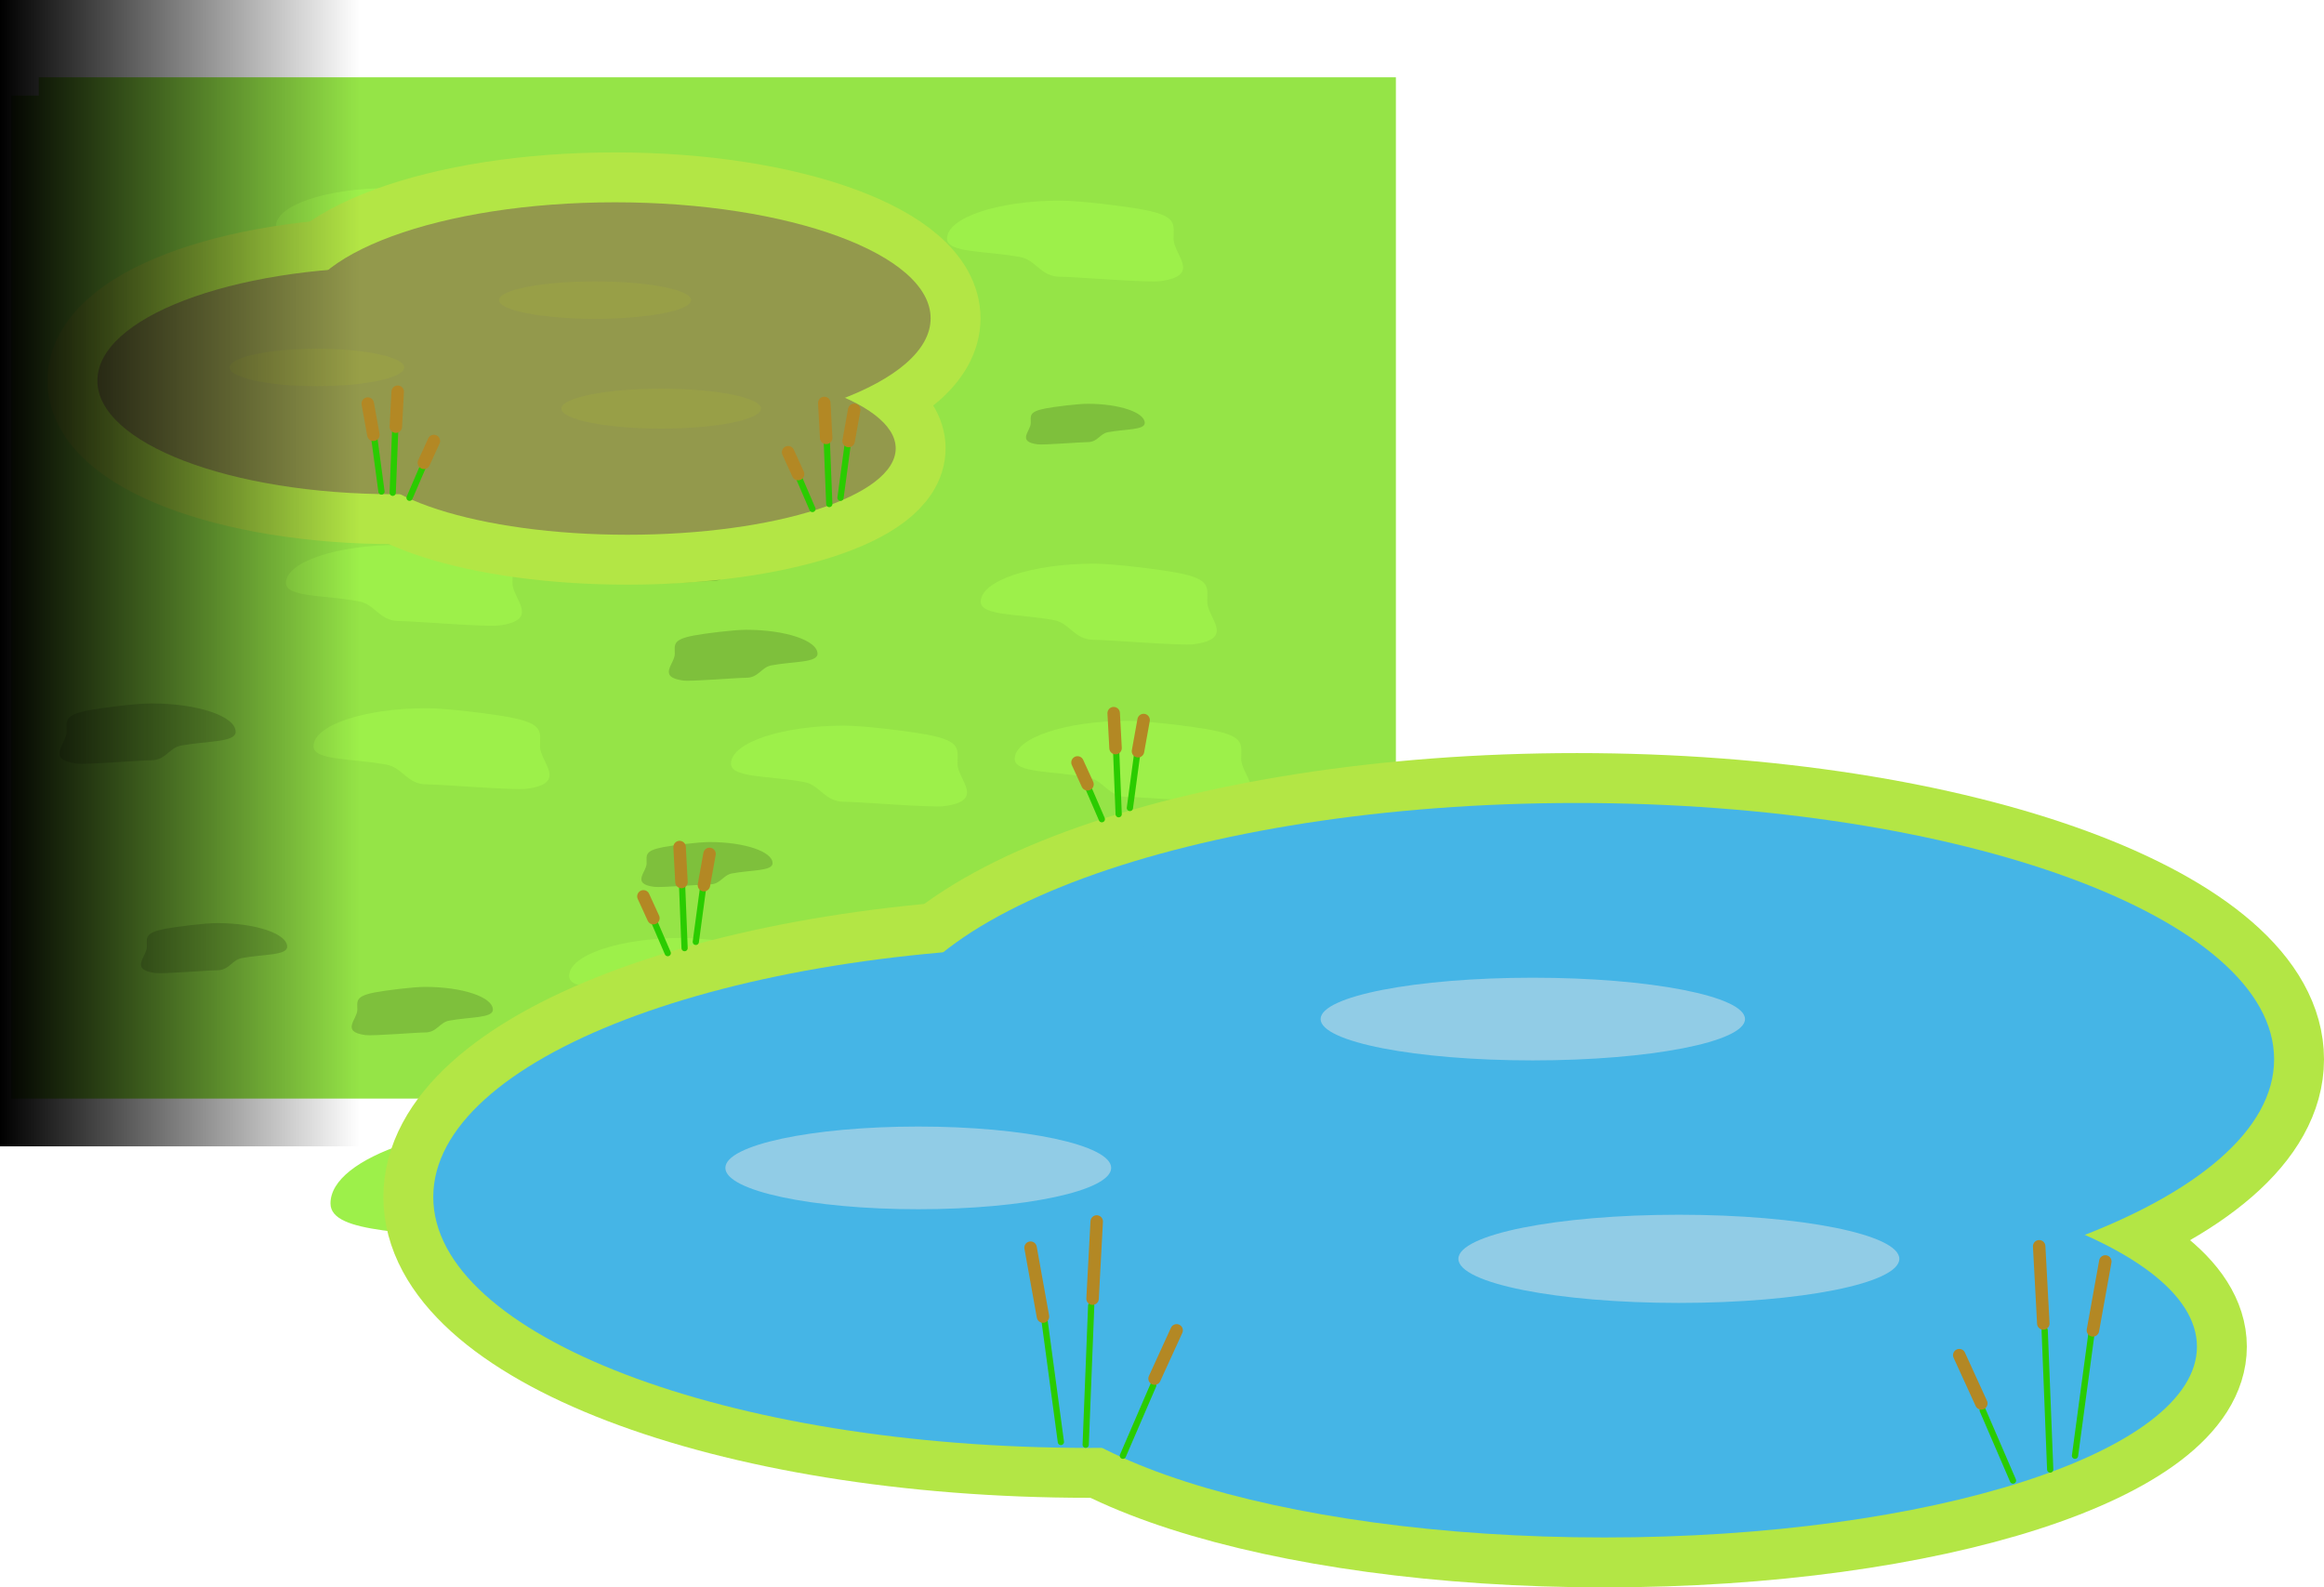 <svg version="1.1" xmlns="http://www.w3.org/2000/svg" xmlns:xlink="http://www.w3.org/1999/xlink" width="931.566" height="636.225" viewBox="0,0,931.566,636.225"><defs><linearGradient x1="-47.538" y1="177.748" x2="96.607" y2="177.748" gradientUnits="userSpaceOnUse" id="color-1"><stop offset="0" stop-color="#000000"/><stop offset="1" stop-color="#000000" stop-opacity="0"/></linearGradient></defs><g transform="translate(47.538,51.982)"><g data-paper-data="{&quot;isPaintingLayer&quot;:true}" fill-rule="nonzero" stroke-linejoin="miter" stroke-miterlimit="10" stroke-dasharray="" stroke-dashoffset="0" style="mix-blend-mode: normal"><path d="M-32,381v-402h544v402z" fill="#95e447" stroke="none" stroke-width="0" stroke-linecap="butt"/><path d="M117.614,236.241c0,8.427 -20.325,15.259 -45.398,15.259c-25.072,0 -45.398,-6.832 -45.398,-15.259c0,-8.427 20.325,-15.259 45.398,-15.259c25.072,0 45.398,6.832 45.398,15.259z" fill="#9df04a" stroke="none" stroke-width="0" stroke-linecap="butt"/><path d="M198.711,314.741c0,8.427 -20.325,15.259 -45.398,15.259c-25.072,0 -45.398,-6.832 -45.398,-15.259c0,-8.427 20.325,-15.259 45.398,-15.259c25.072,0 45.398,6.832 45.398,15.259z" fill="#9df04a" stroke="none" stroke-width="0" stroke-linecap="butt"/><path d="M291.88,246.681c0,8.427 -20.325,15.259 -45.398,15.259c-25.072,0 -45.398,-6.832 -45.398,-15.259c0,-8.427 20.325,-15.259 45.398,-15.259c25.072,0 45.398,6.832 45.398,15.259z" fill="#9df04a" stroke="none" stroke-width="0" stroke-linecap="butt"/><path d="M420.404,188.102c0,8.427 -20.325,15.259 -45.398,15.259c-25.072,0 -45.398,-6.832 -45.398,-15.259c0,-8.427 20.325,-15.259 45.398,-15.259c25.072,0 45.398,6.832 45.398,15.259z" fill="#9df04a" stroke="none" stroke-width="0" stroke-linecap="butt"/><path d="M464.536,69.265c0,8.427 -20.325,15.259 -45.398,15.259c-25.072,0 -45.398,-6.832 -45.398,-15.259c0,-8.427 20.325,-15.259 45.398,-15.259c25.072,0 45.398,6.832 45.398,15.259z" fill="#9df04a" stroke="none" stroke-width="0" stroke-linecap="butt"/><path d="M446.181,291.301c0,8.427 -20.325,15.259 -45.398,15.259c-25.072,0 -45.398,-6.832 -45.398,-15.259c0,-8.427 20.325,-15.259 45.398,-15.259c25.072,0 45.398,6.832 45.398,15.259z" fill="#9df04a" stroke="none" stroke-width="0" stroke-linecap="butt"/><path d="M-43,388.333v-402h544v402z" fill="#95e447" stroke="none" stroke-width="0" stroke-linecap="butt"/><path d="M449.994,252.197c0,6.443 11.451,14.787 -5.35,17.025c-5.173,0.689 -34.145,-1.766 -40.048,-1.766c-7.95,0 -9.589,-6.687 -16.087,-7.894c-13.997,-2.599 -29.31,-1.61 -29.31,-7.366c0,-8.427 20.325,-15.259 45.398,-15.259c8.146,0 26.791,2.388 33.401,3.651c13.734,2.624 11.997,5.919 11.997,11.608z" fill="#9df04a" stroke="none" stroke-width="0" stroke-linecap="butt"/><path d="M436.384,189.197c0,6.443 11.451,14.787 -5.35,17.025c-5.173,0.689 -34.145,-1.766 -40.048,-1.766c-7.95,0 -9.589,-6.687 -16.087,-7.894c-13.997,-2.599 -29.31,-1.61 -29.31,-7.366c0,-8.427 20.325,-15.259 45.398,-15.259c8.146,0 26.791,2.388 33.401,3.651c13.734,2.624 11.997,5.919 11.997,11.608z" fill="#9df04a" stroke="none" stroke-width="0" stroke-linecap="butt"/><path d="M157.88,181.681c0,6.443 11.451,14.787 -5.35,17.025c-5.173,0.689 -34.145,-1.766 -40.048,-1.766c-7.95,0 -9.589,-6.687 -16.087,-7.894c-13.997,-2.599 -29.31,-1.61 -29.31,-7.366c0,-8.427 20.325,-15.259 45.398,-15.259c8.146,0 26.791,2.388 33.401,3.651c13.734,2.624 11.997,5.919 11.997,11.608z" fill="#9df04a" stroke="none" stroke-width="0" stroke-linecap="butt"/><path d="M278.88,102.681c0,6.443 11.451,14.787 -5.35,17.025c-5.173,0.689 -34.145,-1.766 -40.048,-1.766c-7.95,0 -9.589,-6.687 -16.087,-7.894c-13.997,-2.599 -29.31,-1.61 -29.31,-7.366c0,-8.427 20.325,-15.259 45.398,-15.259c8.146,0 26.791,2.388 33.401,3.651c13.734,2.624 11.997,5.919 11.997,11.608z" fill="#9df04a" stroke="none" stroke-width="0" stroke-linecap="butt"/><path d="M422.88,43.681c0,6.443 11.451,14.787 -5.35,17.025c-5.173,0.689 -34.145,-1.766 -40.048,-1.766c-7.95,0 -9.589,-6.687 -16.087,-7.894c-13.997,-2.599 -29.31,-1.61 -29.31,-7.366c0,-8.427 20.325,-15.259 45.398,-15.259c8.146,0 26.791,2.388 33.401,3.651c13.734,2.624 11.997,5.919 11.997,11.608z" fill="#9df04a" stroke="none" stroke-width="0" stroke-linecap="butt"/><path d="M153.88,38.681c0,6.443 11.451,14.787 -5.35,17.025c-5.173,0.689 -34.145,-1.766 -40.048,-1.766c-7.95,0 -9.589,-6.687 -16.087,-7.894c-13.997,-2.599 -29.31,-1.61 -29.31,-7.366c0,-8.427 20.325,-15.259 45.398,-15.259c8.146,0 26.791,2.388 33.401,3.651c13.734,2.624 11.997,5.919 11.997,11.608z" fill="#9df04a" stroke="none" stroke-width="0" stroke-linecap="butt"/><path d="M168.928,247.134c0,6.443 11.451,14.787 -5.35,17.025c-5.173,0.689 -34.145,-1.766 -40.048,-1.766c-7.95,0 -9.589,-6.687 -16.087,-7.894c-13.997,-2.599 -29.31,-1.61 -29.31,-7.366c0,-8.427 20.325,-15.259 45.398,-15.259c8.146,0 26.791,2.388 33.401,3.651c13.734,2.624 11.997,5.919 11.997,11.608z" fill="#9df04a" stroke="none" stroke-width="0" stroke-linecap="butt"/><path d="M336.279,254.104c0,6.443 11.451,14.787 -5.35,17.025c-5.173,0.689 -34.145,-1.766 -40.048,-1.766c-7.95,0 -9.589,-6.687 -16.087,-7.894c-13.997,-2.599 -29.31,-1.61 -29.31,-7.366c0,-8.427 20.325,-15.259 45.398,-15.259c8.146,0 26.791,2.388 33.401,3.651c13.734,2.624 11.997,5.919 11.997,11.608z" fill="#9df04a" stroke="none" stroke-width="0" stroke-linecap="butt"/><path d="M271.378,339.203c0,6.443 11.451,14.787 -5.35,17.025c-5.173,0.689 -34.145,-1.766 -40.048,-1.766c-7.95,0 -9.589,-6.687 -16.087,-7.894c-13.997,-2.599 -29.31,-1.61 -29.31,-7.366c0,-8.427 20.325,-15.259 45.398,-15.259c8.146,0 26.791,2.388 33.401,3.651c13.734,2.624 11.997,5.919 11.997,11.608z" fill="#9df04a" stroke="none" stroke-width="0" stroke-linecap="butt"/><path d="M222.001,167.412c3.301,-0.631 12.613,-1.823 16.682,-1.823c12.522,0 22.674,3.412 22.674,7.621c0,2.874 -7.648,2.381 -14.639,3.679c-3.246,0.603 -4.064,3.942 -8.035,3.942c-2.948,0 -17.418,1.226 -20.002,0.882c-8.391,-1.117 -2.672,-5.285 -2.672,-8.503c0,-2.841 -0.867,-4.487 5.992,-5.798z" data-paper-data="{&quot;index&quot;:null}" fill="#7ec03c" stroke="none" stroke-width="0" stroke-linecap="butt"/><path d="M371.678,111.693c3.326,-0.635 12.708,-1.837 16.807,-1.837c12.616,0 22.844,3.438 22.844,7.678c0,2.896 -7.705,2.398 -14.749,3.706c-3.27,0.607 -4.095,3.972 -8.095,3.972c-2.97,0 -17.549,1.235 -20.152,0.889c-8.454,-1.126 -2.692,-5.325 -2.692,-8.567c0,-2.863 -0.874,-4.521 6.037,-5.841z" data-paper-data="{&quot;index&quot;:null}" fill="#7ec03c" stroke="none" stroke-width="0" stroke-linecap="butt"/><path d="M18.758,320.263c4.094,-0.782 15.645,-2.261 20.691,-2.261c15.532,0 28.123,4.232 28.123,9.453c0,3.565 -9.486,2.953 -18.157,4.563c-4.026,0.748 -5.041,4.89 -9.966,4.89c-3.656,0 -21.604,1.521 -24.808,1.094c-10.408,-1.386 -3.314,-6.555 -3.314,-10.546c0,-3.524 -1.076,-5.566 7.432,-7.191z" data-paper-data="{&quot;index&quot;:null}" fill="#7ec03c" stroke="none" stroke-width="0" stroke-linecap="butt"/><path d="M232.847,27.798c3.675,-0.702 14.043,-2.03 18.573,-2.03c13.942,0 25.243,3.799 25.243,8.485c0,3.2 -8.515,2.65 -16.298,4.096c-3.614,0.671 -4.525,4.389 -8.945,4.389c-3.282,0 -19.392,1.365 -22.269,0.982c-9.342,-1.244 -2.975,-5.884 -2.975,-9.467c0,-3.164 -0.966,-4.996 6.671,-6.455z" data-paper-data="{&quot;index&quot;:null}" fill="#7ec03c" stroke="none" stroke-width="0" stroke-linecap="butt"/><path d="M61.005,109.615c3.186,-0.609 12.174,-1.76 16.101,-1.76c12.086,0 21.884,3.293 21.884,7.356c0,2.774 -7.382,2.298 -14.129,3.551c-3.133,0.582 -3.923,3.805 -7.755,3.805c-2.845,0 -16.812,1.183 -19.305,0.851c-8.099,-1.079 -2.579,-5.101 -2.579,-8.207c0,-2.743 -0.837,-4.331 5.783,-5.596z" data-paper-data="{&quot;index&quot;:null}" fill="#7ec03c" stroke="none" stroke-width="0" stroke-linecap="butt"/><path d="M230.515,202.738c4.164,-0.796 15.911,-2.3 21.044,-2.3c15.797,0 28.602,4.304 28.602,9.614c0,3.626 -9.648,3.003 -18.467,4.641c-4.094,0.76 -5.127,4.973 -10.136,4.973c-3.719,0 -21.973,1.547 -25.232,1.113c-10.585,-1.41 -3.371,-6.667 -3.371,-10.726c0,-3.584 -1.094,-5.661 7.559,-7.314z" data-paper-data="{&quot;index&quot;:null}" fill="#7ec03c" stroke="none" stroke-width="0" stroke-linecap="butt"/><path d="M218.333,287.543c3.675,-0.702 14.043,-2.03 18.573,-2.03c13.942,0 25.243,3.799 25.243,8.485c0,3.2 -8.515,2.65 -16.298,4.096c-3.614,0.671 -4.525,4.389 -8.945,4.389c-3.282,0 -19.392,1.365 -22.269,0.982c-9.342,-1.244 -2.975,-5.884 -2.975,-9.467c0,-3.164 -0.966,-4.996 6.671,-6.455z" data-paper-data="{&quot;index&quot;:null}" fill="#7ec03c" stroke="none" stroke-width="0" stroke-linecap="butt"/><path d="M-11.89,232.682c4.933,-0.942 18.848,-2.724 24.927,-2.724c18.712,0 33.881,5.099 33.881,11.388c0,4.295 -11.428,3.557 -21.875,5.497c-4.85,0.901 -6.073,5.891 -12.006,5.891c-4.405,0 -26.028,1.832 -29.888,1.318c-12.539,-1.67 -3.993,-7.897 -3.993,-12.706c0,-4.246 -1.296,-6.705 8.953,-8.664z" data-paper-data="{&quot;index&quot;:null}" fill="#7ec03c" stroke="none" stroke-width="0" stroke-linecap="butt"/><path d="M102.882,345.749c3.955,-0.756 15.111,-2.184 19.985,-2.184c15.002,0 27.163,4.088 27.163,9.13c0,3.444 -9.162,2.852 -17.537,4.407c-3.888,0.722 -4.869,4.723 -9.626,4.723c-3.532,0 -20.867,1.469 -23.962,1.057c-10.053,-1.339 -3.201,-6.331 -3.201,-10.187c0,-3.404 -1.039,-5.376 7.178,-6.946z" data-paper-data="{&quot;index&quot;:null}" fill="#7ec03c" stroke="none" stroke-width="0" stroke-linecap="butt"/><path d="M337.449,314.754c4.933,-0.942 18.848,-2.724 24.927,-2.724c18.712,0 33.881,5.099 33.881,11.388c0,4.295 -11.428,3.557 -21.875,5.497c-4.85,0.901 -6.073,5.891 -12.006,5.891c-4.405,0 -26.028,1.832 -29.888,1.318c-12.539,-1.67 -3.993,-7.897 -3.993,-12.706c0,-4.246 -1.296,-6.705 8.953,-8.664z" data-paper-data="{&quot;index&quot;:null}" fill="#7ec03c" stroke="none" stroke-width="0" stroke-linecap="butt"/><g fill="#7b8040" stroke="#b3e645" stroke-width="40" stroke-linecap="butt"><path d="M199,29.1c69.864,0 126.5,20.819 126.5,46.5c0,25.681 -56.636,46.5 -126.5,46.5c-69.864,0 -126.5,-20.819 -126.5,-46.5c0,-25.681 56.636,-46.5 126.5,-46.5z"/><path d="M96.5,127.726c0,-19.123 48.129,-34.626 107.5,-34.626c59.371,0 107.5,15.502 107.5,34.626c0,19.123 -48.129,34.625 -107.5,34.625c-59.371,0 -107.5,-15.502 -107.5,-34.625z"/><path d="M-8.5,100.581c0,-25.14 53.278,-45.519 119,-45.519c65.722,0 119,20.38 119,45.519c0,25.14 -53.278,45.519 -119,45.519c-65.722,0 -119,-20.38 -119,-45.519z"/></g><g fill="#93994c" stroke="none" stroke-width="0" stroke-linecap="butt"><path d="M199,29.1c69.864,0 126.5,20.819 126.5,46.5c0,25.681 -56.636,46.5 -126.5,46.5c-69.864,0 -126.5,-20.819 -126.5,-46.5c0,-25.681 56.636,-46.5 126.5,-46.5z"/><path d="M96.5,127.725c0,-19.123 48.129,-34.625 107.5,-34.625c59.371,0 107.5,15.502 107.5,34.625c0,19.123 -48.129,34.625 -107.5,34.625c-59.371,0 -107.5,-15.502 -107.5,-34.625z"/><path d="M110.5,55.062c65.722,0 119,20.38 119,45.519c0,25.14 -53.278,45.519 -119,45.519c-65.722,0 -119,-20.38 -119,-45.519c0,-25.14 53.278,-45.519 119,-45.519z"/></g><path d="M257.5,111.8c0,4.418 -17.909,8 -40,8c-22.091,0 -40,-3.582 -40,-8c0,-4.418 17.909,-8 40,-8c22.091,0 40,3.582 40,8z" fill="#989f47" stroke="none" stroke-width="0" stroke-linecap="butt"/><path d="M114.5,95.3c0,4.142 -15.67,7.5 -35,7.5c-19.33,0 -35,-3.358 -35,-7.5c0,-4.142 15.67,-7.5 35,-7.5c19.33,0 35,3.358 35,7.5z" fill="#989f47" stroke="none" stroke-width="0" stroke-linecap="butt"/><path d="M229.5,68.3c0,4.142 -17.237,7.5 -38.5,7.5c-21.263,0 -38.5,-3.358 -38.5,-7.5c0,-4.142 17.237,-7.5 38.5,-7.5c21.263,0 38.5,3.358 38.5,7.5z" fill="#989f47" stroke="none" stroke-width="0" stroke-linecap="butt"/><g fill="none" stroke-linecap="round"><path d="M289.375,147.525l3.5,-26" stroke="#2acc00" stroke-width="2.5"/><path d="M284.875,150.025l-1,-25.25" stroke="#2acc00" stroke-width="2.5"/><path d="M272.625,139.275l5.5,12.75" stroke="#2acc00" stroke-width="2.5"/><path d="M294.875,112.275l-2.25,12.5" stroke="#b38824" stroke-width="5"/><path d="M282.875,109.525l0.75,14" stroke="#b38824" stroke-width="5"/><path d="M268.375,129.275l4,8.75" stroke="#b38824" stroke-width="5"/></g><g data-paper-data="{&quot;index&quot;:null}" fill="none" stroke-linecap="round"><path d="M101.875,119.025l3.5,26" stroke="#2acc00" stroke-width="2.5"/><path d="M110.875,120.275l-1,25.25" stroke="#2acc00" stroke-width="2.5"/><path d="M116.625,147.525l5.5,-12.75" stroke="#2acc00" stroke-width="2.5"/><path d="M99.875,109.775l2.25,12.5" stroke="#b38824" stroke-width="5"/><path d="M111.125,119.025l0.75,-14" stroke="#b38824" stroke-width="5"/><path d="M126.375,124.775l-4,8.75" stroke="#b38824" stroke-width="5"/></g><path d="M-47.538,407.478v-459.459h144.144v459.459z" fill="url(#color-1)" stroke="none" stroke-width="0" stroke-linecap="butt"/><path d="M446.518,407.103c0,8.427 -20.325,15.259 -45.398,15.259c-25.072,0 -45.398,-6.832 -45.398,-15.259c0,-8.427 20.325,-15.259 45.398,-15.259c25.072,0 45.398,6.832 45.398,15.259z" fill="#9df04a" stroke="none" stroke-width="0" stroke-linecap="butt"/><path d="M281.861,375.519c0,6.443 11.451,14.787 -5.35,17.025c-5.173,0.689 -34.145,-1.766 -40.048,-1.766c-7.95,0 -9.589,-6.687 -16.087,-7.894c-13.997,-2.599 -29.31,-1.61 -29.31,-7.366c0,-8.427 20.325,-15.259 45.398,-15.259c8.146,0 26.791,2.388 33.401,3.651c13.734,2.624 11.997,5.919 11.997,11.608z" fill="#9df04a" stroke="none" stroke-width="0" stroke-linecap="butt"/><path d="M392.865,395.015c-6.61,1.263 -25.255,3.651 -33.401,3.651c-25.072,0 -45.398,-6.832 -45.398,-15.259c0,-5.755 15.313,-4.766 29.31,-7.366c6.499,-1.207 8.138,-7.894 16.087,-7.894c5.902,0 34.875,-2.455 40.048,-1.766c16.801,2.237 5.35,10.581 5.35,17.025c0,5.689 1.737,8.985 -11.997,11.608z" data-paper-data="{&quot;index&quot;:null}" fill="#9df04a" stroke="none" stroke-width="0" stroke-linecap="butt"/><path d="M497.093,376.45c0,6.443 11.451,14.787 -5.35,17.025c-5.173,0.689 -34.145,-1.766 -40.048,-1.766c-7.95,0 -9.589,-6.687 -16.087,-7.894c-13.997,-2.599 -29.31,-1.61 -29.31,-7.366c0,-8.427 20.325,-15.259 45.398,-15.259c8.146,0 26.791,2.388 33.401,3.651c13.734,2.624 11.997,5.919 11.997,11.608z" fill="#9df04a" stroke="none" stroke-width="0" stroke-linecap="butt"/><path d="M451.06,301.567c3.675,-0.702 14.043,-2.03 18.573,-2.03c13.942,0 25.243,3.799 25.243,8.485c0,3.2 -8.515,2.65 -16.298,4.096c-3.614,0.671 -4.525,4.389 -8.945,4.389c-3.282,0 -19.392,1.365 -22.269,0.982c-9.342,-1.244 -2.975,-5.884 -2.975,-9.467c0,-3.164 -0.966,-4.996 6.671,-6.455z" data-paper-data="{&quot;index&quot;:null}" fill="#7ec03c" stroke="none" stroke-width="0" stroke-linecap="butt"/><path d="M279.218,383.384c3.186,-0.609 12.174,-1.76 16.101,-1.76c12.086,0 21.884,3.293 21.884,7.356c0,2.774 -7.382,2.298 -14.129,3.551c-3.133,0.582 -3.923,3.805 -7.755,3.805c-2.845,0 -16.812,1.183 -19.305,0.851c-8.099,-1.079 -2.579,-5.101 -2.579,-8.207c0,-2.743 -0.837,-4.331 5.783,-5.596z" data-paper-data="{&quot;index&quot;:null}" fill="#7ec03c" stroke="none" stroke-width="0" stroke-linecap="butt"/><path d="M649.298,500.137c0,18.618 -44.904,33.711 -100.296,33.711c-55.392,0 -100.296,-15.093 -100.296,-33.711c0,-18.618 44.904,-33.711 100.296,-33.711c55.392,0 100.296,15.093 100.296,33.711z" fill="#9df04a" stroke="none" stroke-width="0" stroke-linecap="butt"/><path d="M285.527,430.358c0,14.235 25.299,32.669 -11.819,37.613c-11.428,1.522 -75.437,-3.901 -88.476,-3.901c-17.563,0 -21.184,-14.773 -35.541,-17.439c-30.924,-5.742 -64.754,-3.557 -64.754,-16.272c0,-18.618 44.904,-33.711 100.296,-33.711c17.997,0 59.189,5.275 73.791,8.065c30.341,5.797 26.504,13.077 26.504,25.646z" fill="#9df04a" stroke="none" stroke-width="0" stroke-linecap="butt"/><path d="M530.763,473.431c-14.602,2.79 -55.794,8.065 -73.791,8.065c-55.392,0 -100.296,-15.093 -100.296,-33.711c0,-12.715 33.83,-10.53 64.754,-16.272c14.357,-2.666 17.978,-17.439 35.541,-17.439c13.04,0 77.048,-5.423 88.476,-3.901c37.118,4.943 11.819,23.377 11.819,37.613c0,12.569 3.837,19.849 -26.504,25.646z" data-paper-data="{&quot;index&quot;:null}" fill="#9df04a" stroke="none" stroke-width="0" stroke-linecap="butt"/><path d="M761.031,432.415c0,14.235 25.299,32.669 -11.819,37.613c-11.428,1.522 -75.437,-3.901 -88.476,-3.901c-17.563,0 -21.184,-14.773 -35.541,-17.439c-30.924,-5.742 -64.754,-3.557 -64.754,-16.272c0,-18.618 44.904,-33.711 100.296,-33.711c17.997,0 59.189,5.275 73.791,8.065c30.341,5.797 26.504,13.077 26.504,25.646z" fill="#9df04a" stroke="none" stroke-width="0" stroke-linecap="butt"/><path d="M659.333,266.98c8.12,-1.551 31.024,-4.485 41.032,-4.485c30.801,0 55.769,8.393 55.769,18.745c0,7.07 -18.811,5.855 -36.007,9.048c-7.983,1.482 -9.997,9.697 -19.763,9.697c-7.251,0 -42.843,3.016 -49.197,2.169c-20.64,-2.749 -6.572,-12.999 -6.572,-20.915c0,-6.989 -2.134,-11.037 14.738,-14.261z" data-paper-data="{&quot;index&quot;:null}" fill="#7ec03c" stroke="none" stroke-width="0" stroke-linecap="butt"/><path d="M279.687,447.736c7.039,-1.345 26.896,-3.888 35.572,-3.888c26.702,0 48.348,7.276 48.348,16.251c0,6.129 -16.308,5.076 -31.215,7.844c-6.921,1.285 -8.667,8.407 -17.133,8.407c-6.286,0 -37.142,2.614 -42.651,1.881c-17.893,-2.383 -5.698,-11.269 -5.698,-18.132c0,-6.059 -1.85,-9.569 12.777,-12.363z" data-paper-data="{&quot;index&quot;:null}" fill="#7ec03c" stroke="none" stroke-width="0" stroke-linecap="butt"/><g fill="#7b8040" stroke="#b3e645" stroke-width="40" stroke-linecap="butt"><path d="M584.556,269.855c154.349,0 279.473,45.994 279.473,102.731c0,56.737 -125.124,102.731 -279.473,102.731c-154.349,0 -279.473,-45.994 -279.473,-102.731c0,-56.737 125.124,-102.731 279.473,-102.731z"/><path d="M358.105,487.746c0,-42.248 106.331,-76.497 237.497,-76.497c131.166,0 237.497,34.249 237.497,76.497c0,42.248 -106.331,76.497 -237.497,76.497c-131.166,0 -237.497,-34.249 -237.497,-76.497z"/><path d="M126.132,427.776c0,-55.54 117.706,-100.564 262.903,-100.564c145.197,0 262.903,45.024 262.903,100.564c0,55.54 -117.706,100.564 -262.903,100.564c-145.197,0 -262.903,-45.024 -262.903,-100.564z"/></g><g fill="#45b5e6" stroke="none" stroke-width="0" stroke-linecap="butt"><path d="M584.556,269.855c154.349,0 279.473,45.994 279.473,102.731c0,56.737 -125.124,102.731 -279.473,102.731c-154.349,0 -279.473,-45.994 -279.473,-102.731c0,-56.737 125.124,-102.731 279.473,-102.731z"/><path d="M358.105,487.746c0,-42.248 106.331,-76.497 237.497,-76.497c131.166,0 237.497,34.249 237.497,76.497c0,42.248 -106.331,76.497 -237.497,76.497c-131.166,0 -237.497,-34.249 -237.497,-76.497z"/><path d="M389.035,327.212c145.197,0 262.903,45.024 262.903,100.564c0,55.54 -117.706,100.564 -262.903,100.564c-145.197,0 -262.903,-45.024 -262.903,-100.564c0,-55.54 117.706,-100.564 262.903,-100.564z"/></g><path d="M713.798,452.562c0,9.761 -39.565,17.674 -88.371,17.674c-48.806,0 -88.371,-7.913 -88.371,-17.674c0,-9.761 39.565,-17.674 88.371,-17.674c48.806,0 88.371,7.913 88.371,17.674z" fill="#91cce6" stroke="none" stroke-width="0" stroke-linecap="butt"/><path d="M397.872,416.109c0,9.151 -34.619,16.57 -77.324,16.57c-42.705,0 -77.324,-7.418 -77.324,-16.57c0,-9.151 34.619,-16.57 77.324,-16.57c42.705,0 77.324,7.418 77.324,16.57z" fill="#91cce6" stroke="none" stroke-width="0" stroke-linecap="butt"/><path d="M651.938,356.459c0,9.151 -38.081,16.57 -85.057,16.57c-46.976,0 -85.057,-7.418 -85.057,-16.57c0,-9.151 38.081,-16.57 85.057,-16.57c46.976,0 85.057,7.418 85.057,16.57z" fill="#91cce6" stroke="none" stroke-width="0" stroke-linecap="butt"/><g fill="none" stroke-linecap="round"><path d="M784.219,531.488l7.732,-57.441" stroke="#2acc00" stroke-width="2.5"/><path d="M774.277,537.012l-2.209,-55.784" stroke="#2acc00" stroke-width="2.5"/><path d="M759.364,541.43l-12.151,-28.168" stroke="#2acc00" stroke-width="2.5"/><path d="M791.399,481.227l4.971,-27.616" stroke="#b38824" stroke-width="5"/><path d="M769.858,447.536l1.657,30.93" stroke="#b38824" stroke-width="5"/><path d="M746.661,510.5l-8.837,-19.331" stroke="#b38824" stroke-width="5"/></g><g data-paper-data="{&quot;index&quot;:null}" fill="none" stroke-linecap="round"><path d="M377.713,525.965l-7.732,-57.441" stroke="#2acc00" stroke-width="2.5"/><path d="M389.864,471.286l-2.209,55.784" stroke="#2acc00" stroke-width="2.5"/><path d="M402.567,531.488l12.151,-28.168" stroke="#2acc00" stroke-width="2.5"/><path d="M365.562,448.088l4.971,27.616" stroke="#b38824" stroke-width="5"/><path d="M392.073,437.594l-1.657,30.93" stroke="#b38824" stroke-width="5"/><path d="M415.27,500.559l8.837,-19.331" stroke="#b38824" stroke-width="5"/></g><g fill="none" stroke-linecap="round"><path d="M405.375,271.858l3.5,-26" stroke="#2acc00" stroke-width="2.5"/><path d="M400.875,274.358l-1,-25.25" stroke="#2acc00" stroke-width="2.5"/><path d="M388.625,263.608l5.5,12.75" stroke="#2acc00" stroke-width="2.5"/><path d="M408.625,249.108l2.25,-12.5" stroke="#b38824" stroke-width="5"/><path d="M398.875,233.858l0.75,14" stroke="#b38824" stroke-width="5"/><path d="M384.375,253.608l4,8.75" stroke="#b38824" stroke-width="5"/></g><g fill="none" stroke-linecap="round"><path d="M234.875,299.525l-3.5,26" stroke="#2acc00" stroke-width="2.5"/><path d="M226.875,328.025l-1,-25.25" stroke="#2acc00" stroke-width="2.5"/><path d="M220.125,330.025l-5.5,-12.75" stroke="#2acc00" stroke-width="2.5"/><path d="M234.625,302.775l2.25,-12.5" stroke="#b38824" stroke-width="5"/><path d="M224.875,287.525l0.75,14" stroke="#b38824" stroke-width="5"/><path d="M210.375,307.275l4,8.75" stroke="#b38824" stroke-width="5"/></g></g></g></svg>